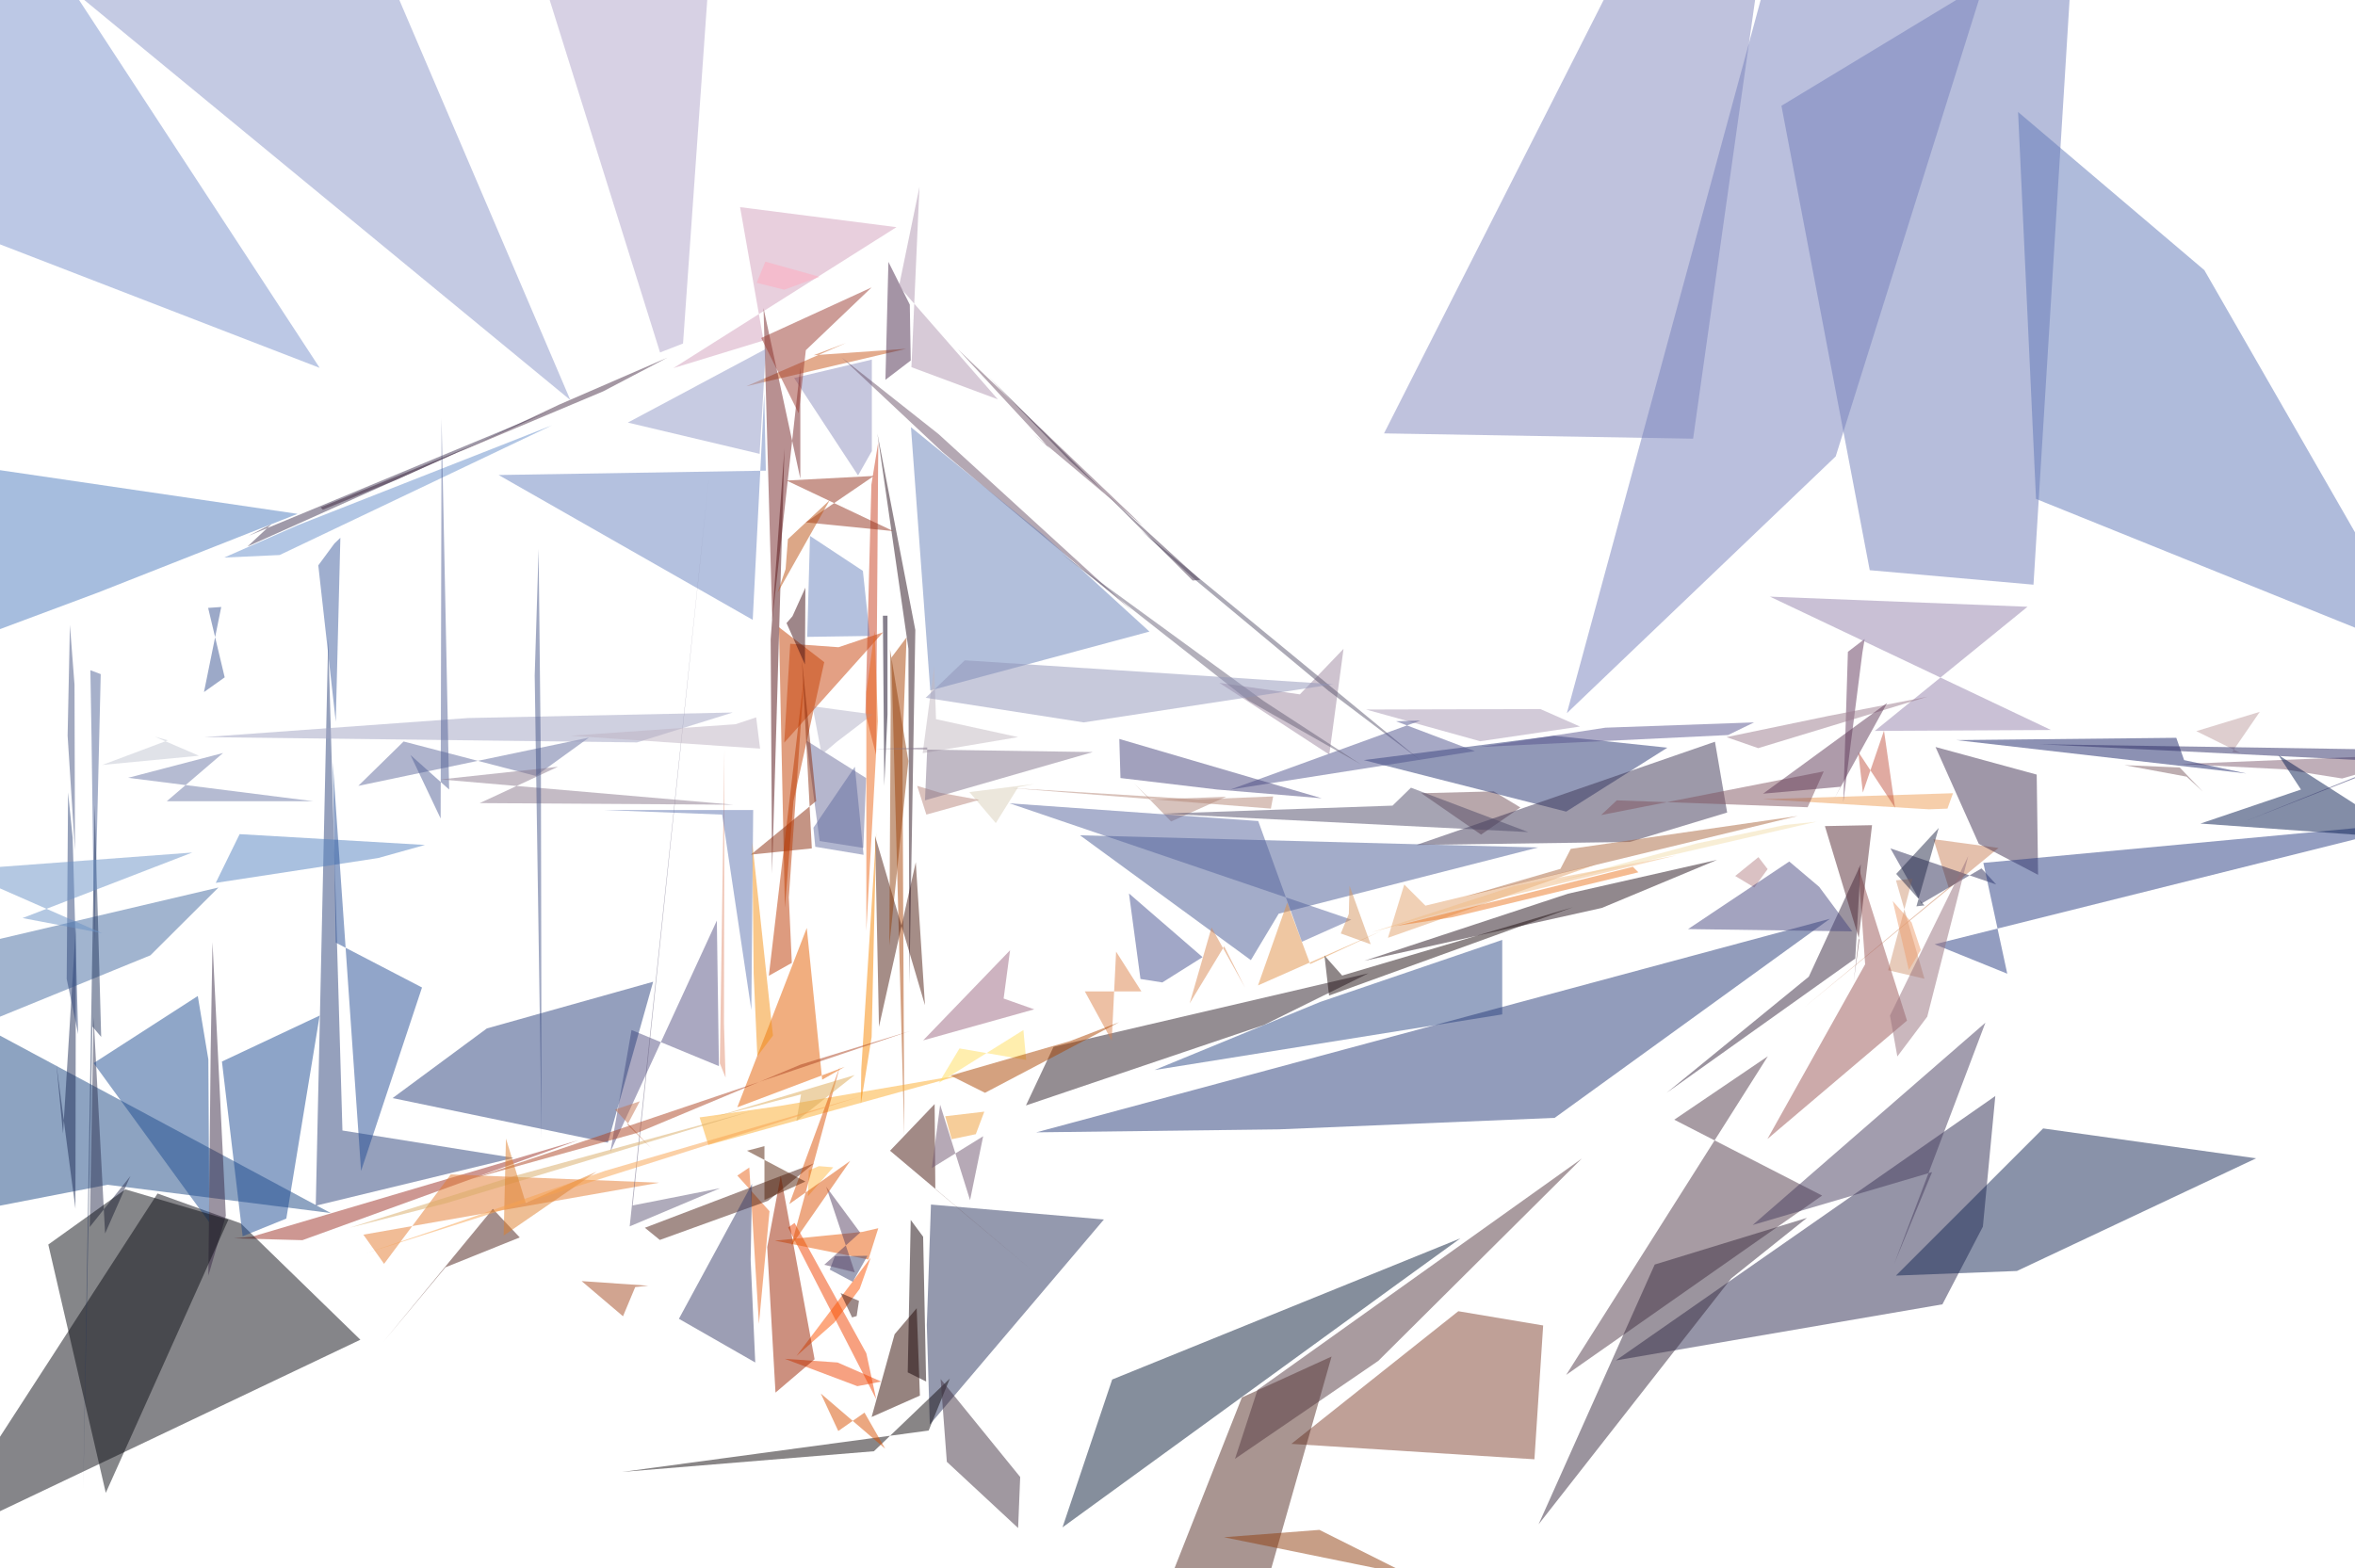 <svg version="1.1" viewBox="0 0 1024 682" width="1024" height="682" xmlns="http://www.w3.org/2000/svg">
  <g fill-opacity=".5">
    <path fill="#f14300" d="M381 608.6l-4.3-20-31.2-56.7-2.8 2" />
    <path fill="#2d2b50" d="M867.6 476.7l-165 115 142-24.4 17.6-33.8" />
    <path fill="#485b95" d="M556 397.4l112.8-28.8-199.2-5.3 74.3 54.3" />
    <path fill="#ca825b" d="M840.7 365l28.3 3.8-84.7 69.5 63-52.3" />
    <path fill="#513848" d="M681 598l111.3-78-64.3-33 40.7-27.6" />
    <path fill="#9c3027" d="M101.7 538.6l29.8.8 120-43.5-142 42" />
    <path fill="#e95b09" d="M377.6 547.8l-40.7-8.2 38-3.8 7-1.6" />
    <path fill="#2e0900" d="M400 607l-1.4-38-9.6 11.3-10 36" />
    <path fill="#6d6e9c" d="M376.6 338.4l-1.2 30.4-19-3-5.8-43.7" />
    <path fill="#7a93cd" d="M21.3-20L139 160-31 94.3-18.5-31" />
    <path fill="#6e7cb9" d="M774.6 46l127.2-77-17.6 285.3L813 248" />
    <path fill="#c23f00" d="M358.4 288L345 348.5l-3.7 46.3-2.6-122" />
    <path fill="#c9591c" d="M353.8 154.5l40.2-2.8-69.5 16.3 43.3-18.8" />
    <path fill="#2d2d56" d="M835.5 393L822 369l46 15.7-6.4-7" />
    <path fill="#804231" d="M671 576.5l-3.8 58.2-105.7-6.7 72.6-57.7" />
    <path fill="#1c4885" d="M-31 530.4v-96.6l174.8 93.8-97-12.3" />
    <path fill="#725159" d="M644 363l-26-18 31.5-.8 11.6 7" />
    <path fill="#4a2b4d" d="M395.6 132.5l.4 24.3-11 8.4 1.3-51.3" />
    <path fill="#8e91be" d="M345.3 164.4l33.8-8v39.8l-6 10.6" />
    <path fill="#ab4407" d="M393.2 494l-5.6-208 6.6-8.8-1.8 47.7" />
    <path fill="#413152" d="M860.4 367l25.8 13.5-.6-43.6-44-12" />
    <path fill="#ee9e57" d="M849.2 345l-2.4 6.7-8 .3-72.4-4.4" />
    <path fill="#0d1f3a" d="M462 664.3l145.8-106 27.2-19.7L483.6 600" />
    <path fill="#0c0d14" d="M-30.3 671.7l187-89-52-50.6-36.2-13" />
    <path fill="#fcad2c" d="M304.2 486l35-5 79.4-13.6L308 498" />
    <path fill="#815f72" d="M1055 328l-36.6 10.6-25.2-4-45-2.3" />
    <path fill="#392945" d="M90.6 554.8l7.6-26-5.8-119-.8 47.6" />
    <path fill="#1f2c56" d="M27.4 493l5.6-90.6-.2 123.3-8.3-63" />
    <path fill="#fd5300" d="M346.3 589.8l32.3-42.8-4.8 13.6-11 14.6" />
    <path fill="#542d25" d="M549.7 693L579 590l-39 17.8-35.3 89.5" />
    <path fill="#61375b" d="M803.5 283.5l7.3-5.6-1 6-8.3 65" />
    <path fill="#e57a2f" d="M196 510.8l90.6 3.6L158 537l9 12.7" />
    <path fill="#c83f1e" d="M376.3 310.2l4.6 18 1-136-3 18.6" />
    <path fill="#24131c" d="M746.6 374l-64.8 14.7-88.6 29.2 103.3-23" />
    <path fill="#6a85c0" d="M333 204.7l-.7-33.5-5 98.4-110.5-63" />
    <path fill="#565384" d="M311.7 400.4L265.4 501l9.2-53 38 15.7" />
    <path fill="#b1877b" d="M509.2 357.3l-16-16.5 7.2 7 32.8-1.3" />
    <path fill="#9f89a1" d="M530.2 297l35 5 19-19.8-6.2 46" />
    <path fill="#150306" d="M396 530.6l5.4 7.3 1.3 63-8-4" />
    <path fill="#6a5268" d="M366 155.5l43.7 41 82.4 69-84-76.7" />
    <path fill="#9583ad" d="M891.8 317.5l-122.2-58 112 4.4-66.4 54" />
    <path fill="#445090" d="M505.4 427.3l-9.5-1.5-5-37.2 32 27.7" />
    <path fill="#ee4405" d="M341.2 591l23 1.6 19 8.3-10.4 2" />
    <path fill="#1b2568" d="M949.7 330.6l27 5.8-126-14.5 95.6-1" />
    <path fill="#606a9c" d="M233 337.5l-57.5-15-19.7 19.3 100.3-21" />
    <path fill="#4b1e19" d="M226 538.2l-32.3 13-27 32.4 47.6-57.8" />
    <path fill="#253270" d="M681 353l44-27.8-49.3-5.2-82.7 10.6" />
    <path fill="#2d427a" d="M223.3 503.6l-86 20.8 5.4-246.7 6.2 214" />
    <path fill="#f2dead" d="M738 366.8l-65.2 17.6 117-27-13.6 1.4" />
    <path fill="#903e0f" d="M573.7 665.4l93 46.6-57.5-27.7-77-15.7" />
    <path fill="#465483" d="M32.6 370l-.2-72.2-2-26-1 48.2" />
    <path fill="#d2a0bc" d="M389.8 98.8l-68-8.7 10.2 58-39.2 12" />
    <path fill="#4e7dbf" d="M-31 285.2l29-81 131.4 19.3-87 34.3" />
    <path fill="#e86319" d="M334.6 526.8l-14-15.5 5.2-3.5 4.2 68" />
    <path fill="#d09976" d="M831.6 382.2L821 422l15.8 3.7-12.4-42.8" />
    <path fill="#6781b8" d="M453.8 232.7l46 42-95.3 25.6-8.4-114.5" />
    <path fill="#732224" d="M335.8 269.6L332 134l16 74.2v-48.5" />
    <path fill="#2b1d26" d="M549.6 445.8l-103.5 35 12-25.5 137-32" />
    <path fill="#446ba0" d="M65.4 415.5L95 386l-119 28-3.7 39.5" />
    <path fill="#dd824a" d="M483.4 452.6l-11.7-21.4h24.6l-11-17.3" />
    <path fill="#b3b0c6" d="M363.8 322.7l15.7-12-26.2-3.5 4 21" />
    <path fill="#405e9f" d="M145.4 236.4l-7 9.5 7.6 68 2-80" />
    <path fill="#3c3454" d="M745.7 322.6l5.3 30.8-42.3 12.8-92.8 1.3" />
    <path fill="#e39072" d="M315 326l-2 136.5 2.5 6.2-.7-23.6" />
    <path fill="#605979" d="M308.2 208.6l-34.4 324.8 39.3-16.6-38 7.5" />
    <path fill="#491c12" d="M280.4 534l73.5-28-20 16.3-47 17" />
    <path fill="#a0a2c2" d="M88.8 320.6l114.8-8.3 115-2.4-41.6 13" />
    <path fill="#4b3048" d="M198.6 197l63.7-26.8 27.8-14.6-47 20.4" />
    <path fill="#9198c7" d="M273 183.8l57.3 13.6 2.6-43.6v-2" />
    <path fill="#3e4471" d="M377.2 546.2l-14.2.2-2.2 5.8 10 5.3" />
    <path fill="#a796b2" d="M594 308.6l75.8-.2L687 316l-43.4 6.4" />
    <path fill="#8086bd" d="M713-31l53 10.8-29.8 211-134.4-2.3" />
    <path fill="#e45e00" d="M367.3 464l-46.7 17.6 30.2-78 6.7 66" />
    <path fill="#ffbb47" d="M351.7 509l-.4 11.3 11-12.6-6.2-.5" />
    <path fill="#c8430b" d="M341 323l43-48-19.4 6.5-21-1.5" />
    <path fill="#d8ab64" d="M223.6 511.5L152 534l42-10.7L327.6 483" />
    <path fill="#9b2300" d="M333.6 542.4l3.6 63.3 17-14.5-14.7-79.8" />
    <path fill="#e2a26d" d="M610.6 384.7l9.2 9.2 74.4-18-90.7 32" />
    <path fill="#b0a4cb" d="M287 153.3L229.3-31 309-21l-12 170.4" />
    <path fill="#2b345e" d="M403 576.3l1.3 43.3 75.7-89.2-75.2-6.5" />
    <path fill="#dad1bb" d="M449.5 341l-6.8 1.4L433 358l-11.5-13.5" />
    <path fill="#4d1d10" d="M380.5 363.6l1.7 83 16-71.6 4 62.2" />
    <path fill="#f98600" d="M379 451l-4.7 29.3.2-15.2 6.5-103" />
    <path fill="#e09146" d="M600.4 405L547 428.6l12.7-36 10 26.7" />
    <path fill="#6c78a6" d="M136.3 348.5H72.5l24.5-21-41.3 10.8" />
    <path fill="#8b96c9" d="M218.7-25l-58.3-6L248 174-1-31" />
    <path fill="#d98853" d="M541.4 429.6l-14.6-26.2-9.5 33 15-24.8" />
    <path fill="#543840" d="M537 634.5l9.8-30 141-100.6-88.5 88" />
    <path fill="#5b566f" d="M519.7 252.2l58 48.3L618 331 496 230.6" />
    <path fill="#815561" d="M793 335.5l-96.8 19 6.8-6.4 83 3" />
    <path fill="#130c0f" d="M380 631.2l-109.5 9 133.3-18 9.2-22.6" />
    <path fill="#b68589" d="M764.6 372.8l4 5.2-5.8 8-8.3-5" />
    <path fill="#2a407c" d="M211.7 447.3L284 427l-19.7 70-93.6-19.4" />
    <path fill="#2f4b87" d="M502 465.4l72-29.6 79.2-27v32.4" />
    <path fill="#392941" d="M786.5 424.8l-61.8 50.5 82-58.4 2.4-41" />
    <path fill="#626da0" d="M375.5 371.8l-21-3.5-.8-8.3 18-26.5" />
    <path fill="#3a192c" d="M208.5 192.5l-35.8 16-32.3 13.2-1-1" />
    <path fill="#3e0f14" d="M350.2 255.6L350 289l-8-18 2.6-3" />
    <path fill="#bf9ea1" d="M982.6 309.6L955 318l19.2 9.5-3.6-.4" />
    <path fill="#6078b8" d="M877.5 48.7l81 68.8 96.5 168L885.3 217" />
    <path fill="#510d11" d="M335.7 380l-.6-102.4v.5l6-83" />
    <path fill="#668eca" d="M121.6 241.4L240 185l-110.7 43.5-31.8 14" />
    <path fill="#5583c0" d="M93.8 384l70.6-10.8 20.4-5.7-80.6-4.7" />
    <path fill="#58548f" d="M698 316.5l64.7-2.3-11.3 5.5-108 5.2" />
    <path fill="#4f538d" d="M607 313.7l34.3 13L535 343.4l82.6-30" />
    <path fill="#4f6396" d="M39.3 291.5l4.5 1.7L41 410.6l-1.2-90" />
    <path fill="#1c4b92" d="M139 441.7l-42.5 20 9 76 19-7.7" />
    <path fill="#54639c" d="M439 349.4L587.6 400l-21.5 9.6-19-52.5" />
    <path fill="#686379" d="M542.8 304.7l49 27.8-42.2-27.5-87.8-64" />
    <path fill="#c27251" d="M278.2 479l-5.4 10.2 10.4 10.2-15.8-16.8" />
    <path fill="#ac4321" d="M205.2 512.7l72-20 71-29.7 47.6-14.6" />
    <path fill="#c2b8c1" d="M407 312.8l-.8-23-5 37.8 41.5-7" />
    <path fill="#9094b9" d="M471.2 314.2l-68.7-10.7 17-16.3 160.2 10.4" />
    <path fill="#47160e" d="M387 500.5l19.4-20.3.3 37 41.7 35" />
    <path fill="#9d6982" d="M449.7 439l-48.3 13.5 37.8-39.2-2.8 21" />
    <path fill="#a44b22" d="M276.2 559.8l5.7-.6-29-2 18 15.3" />
    <path fill="#273b78" d="M795.7 399.6L676 486.2l-120 5-105.4 1.3" />
    <path fill="#ffde5f" d="M446.2 461l-29-5-9 15 36.8-23" />
    <path fill="#9b5756" d="M811 419.4l-42.5 76 60.7-51.5-21.2-67" />
    <path fill="#a40" d="M486.6 444.6l-21.3 8.2-52 15 15 7.5" />
    <path fill="#29101c" d="M398 274l-16.5-85.5 13.5 93.7.4 145.8" />
    <path fill="#242a49" d="M833.3 394.2l3.5-.4-12.3-13.7 18.5-20" />
    <path fill="#433242" d="M442.7 664.6l-31-28.8-2.7-36 34.6 42.6" />
    <path fill="#463d5f" d="M863.3 444.8l-39.6 104.7 16.4-39.7-78 23" />
    <path fill="#142755" d="M981 503.8l-92.6-13-64 64 52.6-2" />
    <path fill="#526097" d="M191.6 356l.4-174 3.3 161.4-16.8-15" />
    <path fill="#2d3050" d="M56.7 511.5L39 533.7l1.7-91.4 5 94.2" />
    <path fill="#ed7824" d="M631.3 399l-24.7 3.8L710 377l2.4 2.4" />
    <path fill="#90410d" d="M387.3 307.4l-.3-25 8 48.6-8.3 80.3" />
    <path fill="#283d82" d="M872.8 423.5l-10.4-48.2 192.6-18-213.8 53.4" />
    <path fill="#5e75b1" d="M327.5 352.3l-.8 87-12.7-85-51.6-2" />
    <path fill="#564162" d="M371.7 553.4l-13.3-3.3 15.6-14-14.8-20" />
    <path fill="#ef9e6e" d="M835.2 413.2l-4-12-8.2-9.3 7 30" />
    <path fill="#4e4b68" d="M605.5 350.4l8-7.8 51 19.3-159.4-8" />
    <path fill="#c35644" d="M810 344.7l-2-17.7 16 24.3-4.8-33.5" />
    <path fill="#1f0f10" d="M583.6 424.3l-7.7-8.7 2 17.4 106-38.4" />
    <path fill="#d85103" d="M364.5 622.4l11.4-8 9 15.7-28-24" />
    <path fill="#091d51" d="M1000.5 343.4l-43.7 14.8 90.5 6.5-56.6-36.3" />
    <path fill="#7681bd" d="M798.2 198.5L860.7-.8 774-31l-92.7 341.2" />
    <path fill="#6f546f" d="M421.8 522l5.7-27.8-22.3 13.8 3.6-27.5" />
    <path fill="#392b3e" d="M752.8 556L669 663l50.5-113 66.2-20.3" />
    <path fill="#6a85bf" d="M351 277l27.2-.4-3-28.3-23-15.2" />
    <path fill="#9b7a8c" d="M795 311.4l43.2-8.4-73.7 22.4-13.8-4.8" />
    <path fill="#0f031c" d="M384.5 341.8l-.6-74h2v43" />
    <path fill="#204f93" d="M86 433.2l-45.3 29.2L91 531.6l-.4-70.8" />
    <path fill="#46457c" d="M486.7 321.4l88 25.8-45.5-3.8-42-5" />
    <path fill="#8a798c" d="M208.6 349.3l34-15.8-51 5.5L319 350" />
    <path fill="#6e5366" d="M416.6 152l40 43.2-7.2-6.4 47.6 40" />
    <path fill="#433655" d="M240 178.3l-132.4 59.4L118 228l-9.8 5" />
    <path fill="#8a2a0b" d="M326.5 371.7L353 369l-4.3-82 6.2 61.4" />
    <path fill="#92311d" d="M342 209l46.4 22-38-3.8L380 207" />
    <path fill="#96707d" d="M825 459.5l13-17.3 17.8-69.8-34 69.3" />
    <path fill="#2d2d67" d="M887 323.7l168 2.6-79 31 64.7-26" />
    <path fill="#2f4578" d="M29 425.8l5 24-2.4-85.4-2-19.7" />
    <path fill="#0d0f15" d="M54.5 517.3l44.8 13.2L46 649.3l-25-108" />
    <path fill="#3b5492" d="M97.7 294.6l-9 6.4 7.5-37-5.7.4" />
    <path fill="#bb5010" d="M341.6 247.5l1-13 18.2-17-22.7 40.3" />
    <path fill="#484981" d="M778 374.7l13 11 14.4 19.4-71.4-1" />
    <path fill="#beb3c2" d="M319.8 315l9-3 1.7 13.6L248 320" />
    <path fill="#c2c7d3" d="M86.5 328.7l-19.2-8.3L73 322l-28.5 10.7" />
    <path fill="#f0bd87" d="M596.5 405.5l37-10.3L729 372l-70.6 13.4" />
    <path fill="#bd3900" d="M349.7 293.7l-15.4 130.7 10-5.6-1.3-28.5" />
    <path fill="#ed6718" d="M380.3 274.4l1.4 39.3-5 91.2V301" />
    <path fill="#244d94" d="M146 410l-1.3-78.3L157 509.3l26.5-79.8" />
    <path fill="#5e3857" d="M797.6 347.3l23-41.6-54 39.5 33.7-3" />
    <path fill="#d69761" d="M586.5 397.5L583 406l13 4.7-9.2-25.5" />
    <path fill="#f59015" d="M329.3 459.4l-1.6-36-.6-57 9 84" />
    <path fill="#445489" d="M235.2 333.8l-1-95-1.7 55 3 201" />
    <path fill="#b196b1" d="M399.8 81.3l-3.5 78.4 37.6 14-43-49.2" />
    <path fill="#23355d" d="M44 451l-3.8-4.5-4 201 5-297.3" />
    <path fill="#7d5d62" d="M923.8 332.8l24 1 10 10.5-7-6.5" />
    <path fill="#4d3d55" d="M430 164l88.6 88.5 3.3-.3-57-52" />
    <path fill="#dc5207" d="M343.2 523.7l22-59.8-21.2 78 25.7-37" />
    <path fill="#542833" d="M793.5 359.3l15 49.6-2.5 18 8-68" />
    <path fill="#ef9c35" d="M424.3 493.3l-10.5 2.2-2.8-10 17-2" />
    <path fill="#ffaabf" d="M356.4 120.4L341 126l-12-3 3.8-9.2" />
    <path fill="#b8867d" d="M408.8 344.8l-10-3 4 12.5 23-6.4" />
    <path fill="#df7e2a" d="M219 537.4l1-42.2 8.6 28 30.8-13.6" />
    <path fill="#6b92c6" d="M-18.2 378.4l101.8-7.6-73.8 28.5 34.6 6.6" />
    <path fill="#3a3e6b" d="M295.2 573.6l33.2 19-2-44.7.6-33" />
    <path fill="#9b3b30" d="M347.3 179.8L331 147l48-22-28.6 27.3" />
    <path fill="#3a1614" d="M370.5 573l-5-10.6 8 3.4-1 6.6" />
    <path fill="#dda854" d="M310 486l61.6-18.4-25.3 20 2-11.6" />
    <path fill="#ab6941" d="M683 369.2l98.7-14.3-144.5 35 41.3-12" />
    <path fill="#b48676" d="M552.6 351.7l1-5.3-32.7 1.3-82-5" />
    <path fill="#532009" d="M332.4 498.5l-7.6 2 25.4 13.4-17.8 8" />
    <path fill="#83748c" d="M380.4 325.7l22.8-.6-1 23 73-21" />
    <path fill="#f9a24f" d="M159.4 545l214.3-68-110.5 32.2L195 533" />
  </g>
</svg>